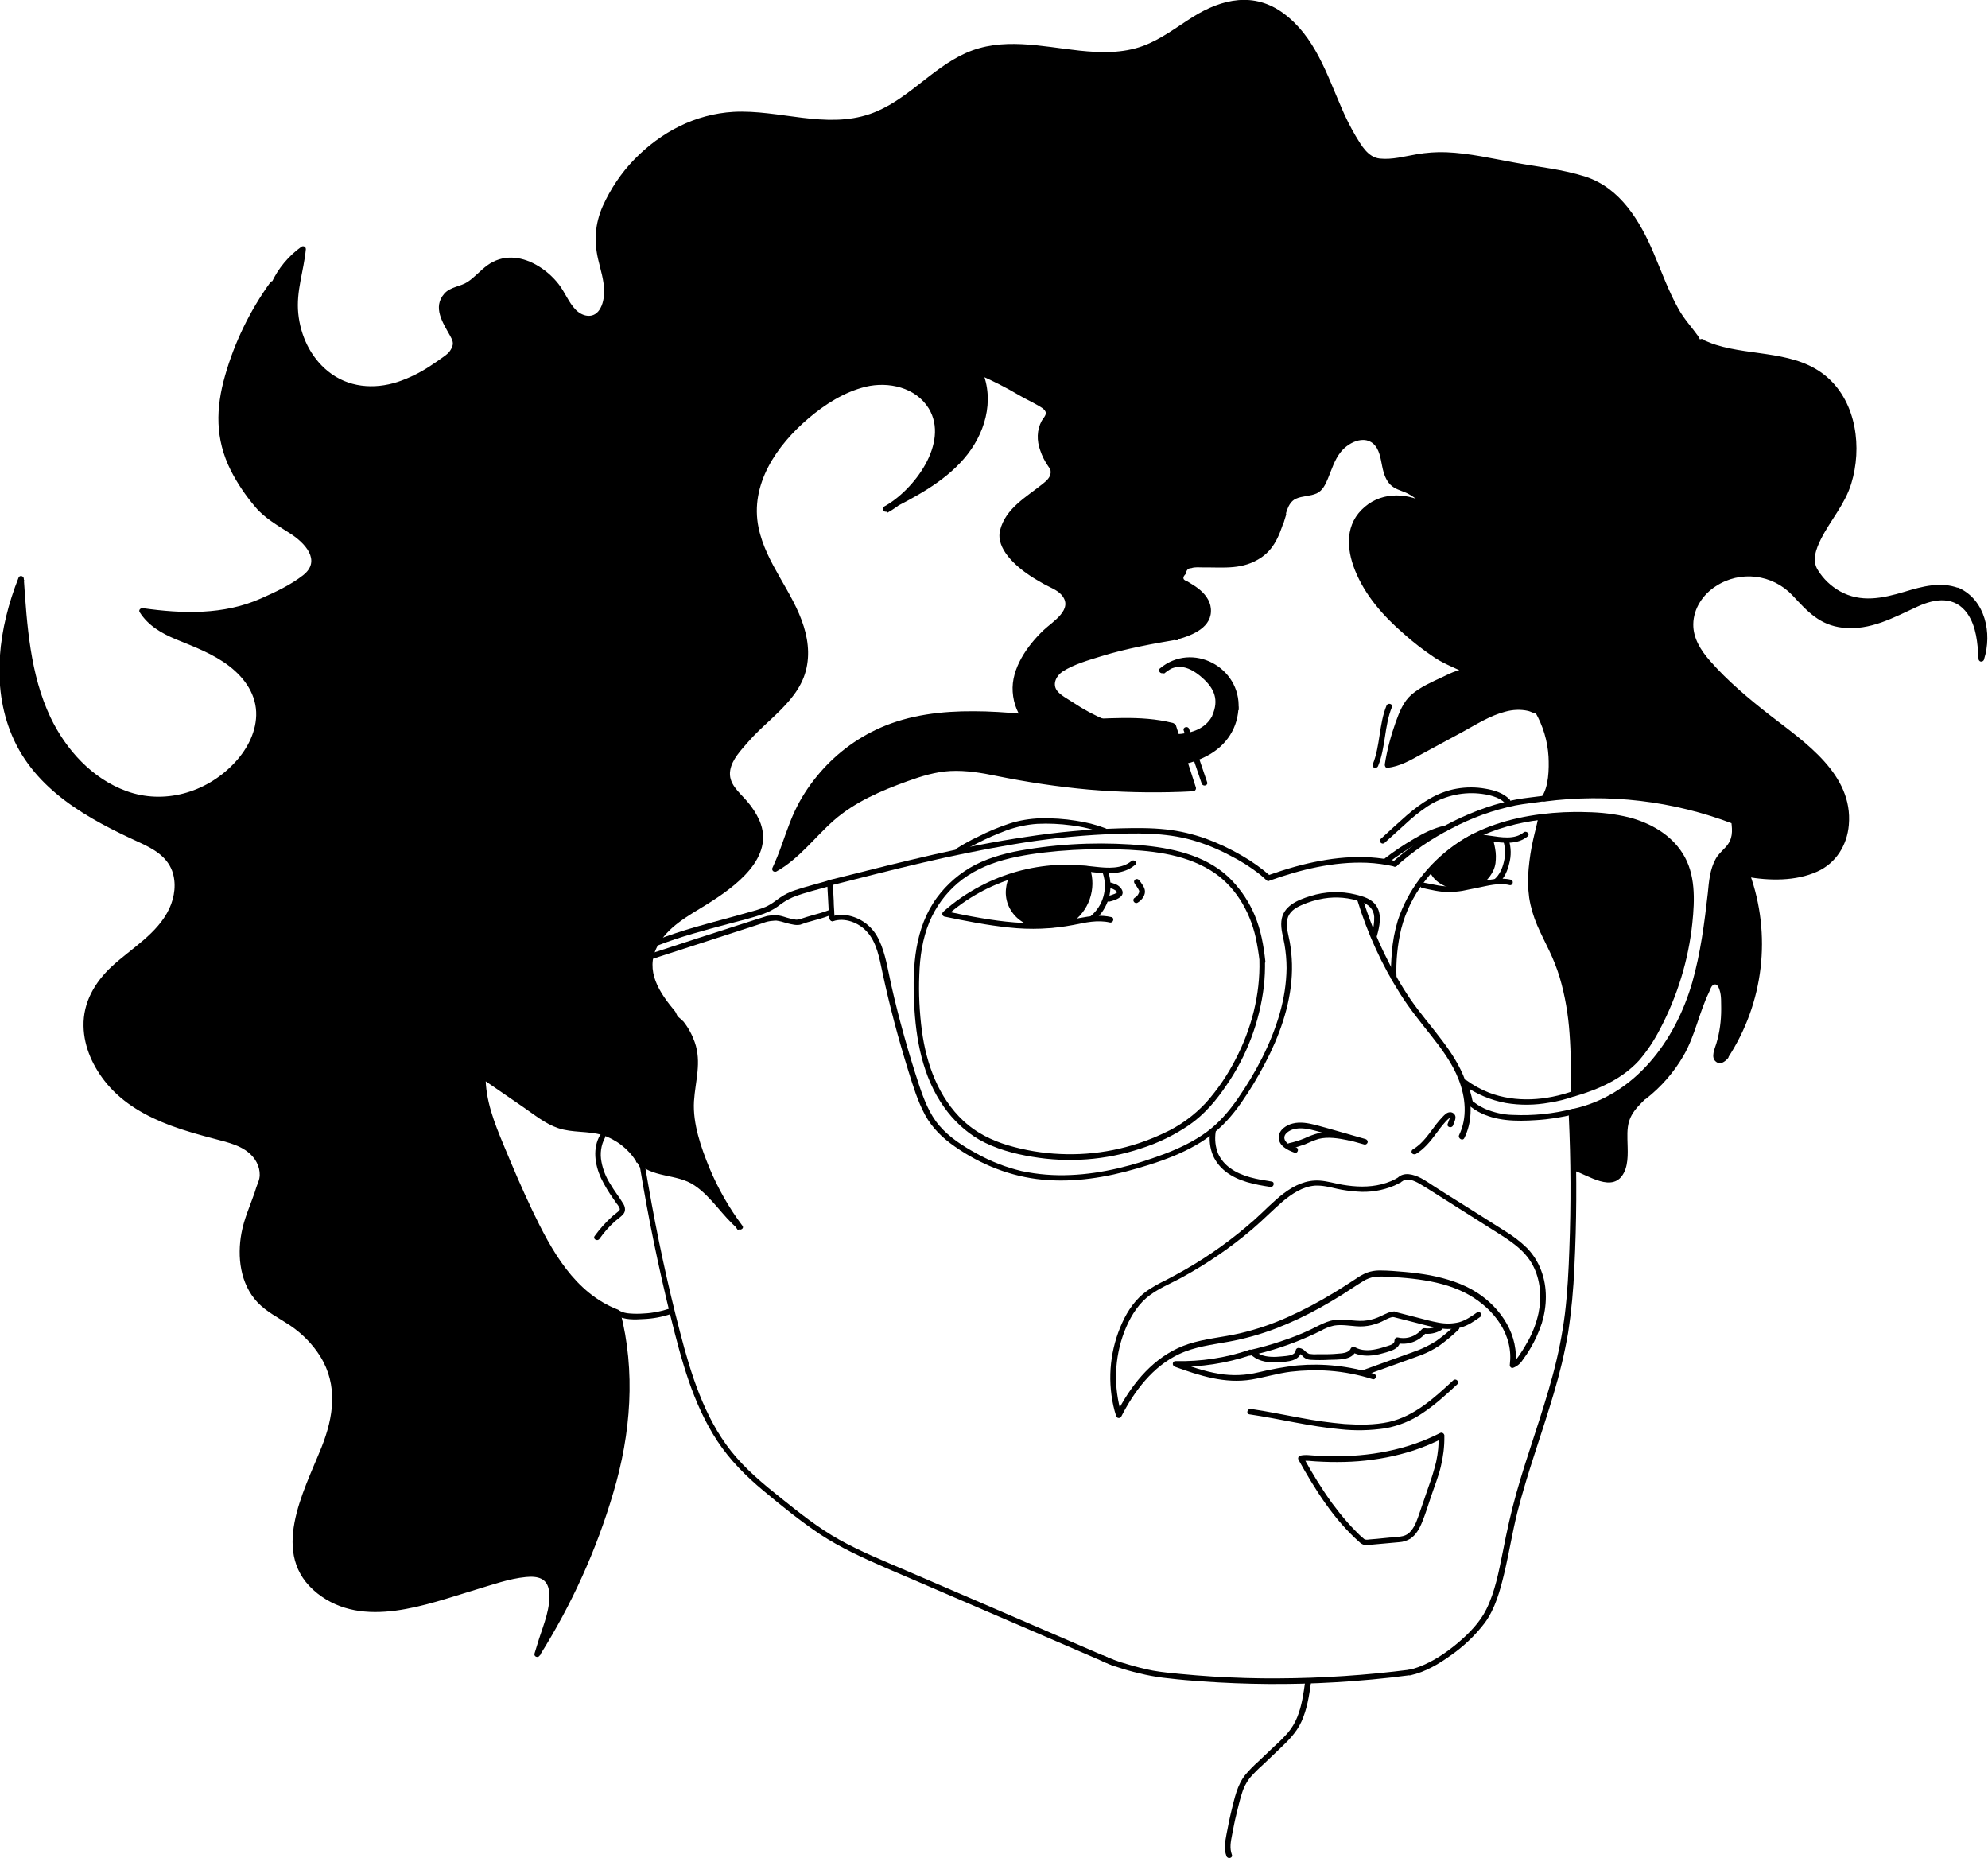 <?xml version="1.0" encoding="utf-8"?>
<!-- Generator: Adobe Illustrator 25.2.1, SVG Export Plug-In . SVG Version: 6.00 Build 0)  -->
<svg version="1.1" id="Layer_1" xmlns="http://www.w3.org/2000/svg" xmlns:xlink="http://www.w3.org/1999/xlink" x="0px" y="0px"
	 viewBox="0 0 1068.5 998.5" style="enable-background:new 0 0 1068.5 998.5;" xml:space="preserve">
<style type="text/css">
	.st0{fill:none;stroke:#000000;stroke-miterlimit:10;}
</style>
<path d="M781.1,741.7c-10,9.3-20.8,19.3-34.6,22.4c-7.8,1.7-16,1.6-23.8,1.1c-8-0.7-15.9-1.8-23.7-3.3c-8.9-1.6-17.7-3.5-26.7-4.8
	c-1.9-0.3-2.7,2.6-0.8,2.9c16.3,2.4,32.4,6.5,48.8,8c8.1,0.9,16.2,0.7,24.3-0.5c7.1-1.3,13.9-4,19.9-8.1c6.8-4.5,12.8-10,18.8-15.6
	C784.6,742.5,782.5,740.4,781.1,741.7L781.1,741.7z"/>
<path d="M793.9,705.2c-3,2.1-6.1,4.3-9.7,5.3c-3.7,0.9-7.4,0.9-11.1,0.2c-3.8-0.7-7.6-1.7-11.3-2.7l-12.1-3.1
	c-0.8-0.2-1.6,0.3-1.8,1.1c-0.2,0.8,0.3,1.5,1,1.7l12.6,3.2c4,1.1,8.1,2.1,12.2,2.8c3.8,0.7,7.8,0.5,11.6-0.4
	c3.8-1.1,7-3.3,10.2-5.6C797,706.7,795.5,704.1,793.9,705.2L793.9,705.2z"/>
<path d="M749.2,704.7c-2.6,0.2-4.7,1.4-7,2.5c-2.3,1.1-4.7,1.9-7.3,2.3c-5.4,0.9-10.6-0.7-16-0.4s-9.9,3.2-14.6,5.4
	c-4.9,2.3-9.9,4.3-15.1,6c-5.8,2-11.8,3.7-17.8,5c-1.9,0.4-1.1,3.3,0.8,2.9c10.4-2.3,20.6-5.6,30.4-9.9c2.5-1.1,4.9-2.2,7.3-3.4
	c2.2-1.3,4.6-2.2,7.1-2.8c5.3-0.9,10.7,0.8,16,0.4c2.8-0.2,5.6-0.9,8.2-1.9c2.6-1,5.1-2.9,7.9-3.2
	C751.2,707.6,751.2,704.6,749.2,704.7L749.2,704.7z"/>
<path d="M671.6,725.3c-12.8,4.4-26.3,6.4-39.8,6.1c-1.8,0-1.9,2.4-0.4,3c13.3,4.8,27,9.3,41.3,6.9c7.1-1.2,13.9-3.3,21-4.2
	c6.9-0.8,13.9-1,20.8-0.5c7.9,0.6,15.7,2.1,23.2,4.5c1.8,0.6,2.6-2.3,0.8-2.9c-13.3-4.2-27.3-5.7-41.2-4.5c-7,0.8-13.9,2-20.8,3.7
	c-7,1.7-14.2,2-21.3,0.8c-8-1.3-15.6-4-23.2-6.8l-0.4,3c13.8,0.3,27.5-1.8,40.6-6.2c1.8-0.6,1-3.5-0.8-2.9L671.6,725.3z"/>
<path d="M781.8,712.4c-3.1,3-6.4,5.7-9.9,8.2c-3.8,2.4-7.9,4.4-12.1,5.8l-27.4,9.9c-1.8,0.7-1,3.5,0.8,2.9l28.3-10.2
	c4.3-1.4,8.3-3.4,12.1-5.9c3.6-2.6,7.1-5.5,10.3-8.6C785.3,713.2,783.2,711.1,781.8,712.4L781.8,712.4z"/>
<path d="M773.1,712.3c-2,1.1-4.2,1.7-6.5,1.5c-1.1-0.1-1.7-0.3-2.5,0.6c-0.6,0.7-1.3,1.4-2.1,2c-3,2.3-6.9,3.2-10.6,2.3
	c-0.8-0.2-1.6,0.3-1.8,1.1c0,0.1,0,0.2-0.1,0.4c0.2,2-2.3,2.6-3.8,3.1c-2,0.6-4,1.3-6.1,1.7c-3.8,0.8-7.9,0.9-11.4-1.1
	c-0.7-0.4-1.6-0.2-2.1,0.5c-0.8,2-2.9,2.5-4.8,2.8c-2.9,0.3-5.8,0.5-8.8,0.5c-1.6,0-3.1,0-4.7,0c-1.4,0.1-2.8,0-4.2-0.2
	c-1-0.5-1.9-1.1-2.6-1.9c-0.8-0.8-1.9-1.2-3.1-1.3c-0.8,0-1.5,0.7-1.5,1.5c-0.3,2.1-3.2,2.6-4.8,2.8c-1.9,0.2-3.8,0.4-5.7,0.5
	c-3.7,0.1-7.7-0.2-10.7-2.6c-1.5-1.2-3.6,0.9-2.1,2.1c4,3.2,9,3.7,14,3.4c4.6-0.3,11.6-0.4,12.4-6.2l-1.5,1.5c1.1,0,2,1.3,2.7,2
	c1,0.8,2.2,1.3,3.5,1.4c3.4,0.2,6.9,0.2,10.3,0c4.5-0.2,12.1,0.4,14.2-4.7l-2.1,0.5c4.5,2.5,9.8,2.3,14.7,1.2c2.5-0.6,5-1.3,7.4-2.3
	c2.1-0.9,4-2.7,3.8-5.2l-1.9,1.5c5.9,1.3,12-0.8,15.8-5.5l-1.5,0.4c3.3,0.5,6.7-0.1,9.6-1.8c0.7-0.4,1-1.3,0.5-2.1
	C774.7,712.1,773.8,711.8,773.1,712.3L773.1,712.3z"/>
<path d="M734,612.1c-9-2.5-17.9-5.2-26.9-7.6c-4-1-8.2-1.8-12.2-0.8c-3.4,0.8-7.4,3.3-7.6,7.2c-0.2,4.8,4.7,7.1,8.5,8.5
	c1.8,0.6,2.6-2.3,0.8-2.9c-2-0.7-4.3-1.4-5.6-3.2s-0.7-3.6,1-4.9c3.5-2.7,8.4-2.3,12.5-1.4c4.7,1.1,9.4,2.6,14.1,3.9l14.7,4.1
	c0.8,0.2,1.6-0.4,1.8-1.2C735.2,613.1,734.8,612.4,734,612.1L734,612.1z"/>
<path d="M693.7,617.2c2.6-0.6,5.2-1.4,7.7-2.3c2.4-1.1,4.8-2.1,7.3-2.9c5.2-1.3,10.7-0.3,15.8,0.7c1.9,0.4,2.7-2.5,0.8-2.9
	c-5.4-1-11-2.1-16.6-0.9c-2.6,0.7-5.1,1.6-7.6,2.8c-2.7,1.1-5.5,2-8.4,2.6c-0.8,0.3-1.2,1.1-1,1.9C692.2,617,693,617.4,693.7,617.2
	L693.7,617.2z"/>
<path d="M761,620.1c4.5-2.7,7.8-6.8,10.9-11c1.6-2.2,3.2-4.3,5-6.3c0.5-0.5,0.9-1,1.4-1.4c0.2-0.2,0.5-0.4,0.7-0.6
	c0.1-0.1,0.4-0.2,0.5-0.2s0.1-0.1-0.1-0.2l-0.1,0.3c-0.1,0.3-0.3,0.7-0.4,1l-0.8,2.2c-0.7,1.8,2.2,2.6,2.9,0.8
	c0.5-1.5,1.6-3.4,1.2-5c-0.4-1.4-1.9-2.3-3.3-2c-1.5,0.2-2.6,1.5-3.6,2.5c-1.1,1.2-2.2,2.4-3.2,3.7c-3.8,4.9-7.2,10.5-12.7,13.7
	c-0.7,0.4-1,1.3-0.5,2.1C759.3,620.2,760.2,620.5,761,620.1L761,620.1z"/>
<path d="M787,611.6c4.2-8.4,4.2-18,1.8-27c-2.5-9.3-7.7-17.5-13.4-25.1s-11.9-14.7-17.3-22.5c-5.3-7.8-9.9-16-14-24.5
	c-4.6-9.5-8.5-19.3-11.6-29.4c-0.6-1.8-3.4-1.1-2.9,0.8c5.4,17.7,13.1,34.6,23,50.2c4.9,7.8,10.7,14.9,16.4,22.1s11.6,15.1,15,23.9
	c3.7,9.5,4.8,20.5,0.2,29.9C783.5,611.7,786.1,613.3,787,611.6L787,611.6z"/>
<path d="M683.5,634.9c-7.7-1.2-15.8-2.5-22.3-7.2c-2.8-2-5.1-4.7-6.5-7.8c-1.5-3.7-1.9-7.8-1.3-11.7c0.2-1.9-2.8-1.9-3,0
	c-0.6,4.3-0.1,8.8,1.6,12.8c1.5,3.4,3.9,6.3,6.8,8.6c6.9,5.3,15.6,6.9,24,8.2C684.6,638.1,685.4,635.2,683.5,634.9L683.5,634.9z"/>
<path d="M608.1,462.7c-5.2,4.3-12.7,3.8-19,3.1c-7-0.9-14.1-1.2-21.2-1c-14.4,0.8-28.4,4.7-41.1,11.4c-7.2,3.8-13.9,8.4-19.9,13.8
	c-0.6,0.6-0.6,1.6,0,2.1c0.2,0.2,0.4,0.3,0.6,0.4c11.5,2.4,23.1,4.7,34.8,5.9c11.6,1.3,23.4,0.8,34.8-1.4c6.3-1.3,12.9-2.8,19.4-1.3
	c1.9,0.4,2.7-2.5,0.8-2.9c-5.6-1.3-11.3-0.6-17,0.5c-5.7,1.2-11.5,2.1-17.4,2.6c-11.8,0.7-23.6-0.5-35.2-2.5
	c-6.6-1.1-13.1-2.4-19.6-3.8l0.7,2.5c10.8-9.6,23.5-16.6,37.4-20.6c6.9-2,14-3.3,21.1-3.7c7.1-0.3,14.2,0.1,21.2,1
	c7.4,0.8,15.5,1.1,21.5-4C611.7,463.6,609.6,461.5,608.1,462.7L608.1,462.7z"/>
<path d="M588.4,494.4c7.4-6.4,10.3-16.5,7.3-25.8c-0.6-1.8-3.5-1-2.9,0.8c2.7,8.3,0.1,17.3-6.6,22.9
	C584.8,493.5,586.9,495.6,588.4,494.4L588.4,494.4z"/>
<path d="M576.4,493.8c-5.9,3-12.6,4-19.1,2.9c-1.7-0.3-3.4-0.8-5.1-1.4c-8.7-3.8-12.8-13.9-9-22.6c0.2-0.5,0.5-1.1,0.8-1.6
	c13-4.1,26.6-5.5,40.2-4.1c3.7,10.5-0.3,22.2-9.8,28.1"/>
<path d="M575.7,492.5c-4,2-8.3,3-12.7,3.1c-4.2,0.1-8.7-0.6-12.3-2.9c-6.9-4.5-9.3-13.6-5.3-20.9l-0.9,0.7
	c12.8-4.1,26.4-5.5,39.8-4.1l-1.4-1.1c3.4,9.9-0.3,20.8-9.1,26.4c-1.6,1-0.1,3.6,1.5,2.6c9.9-6.3,14.3-18.7,10.5-29.8
	c-0.2-0.6-0.8-1.1-1.4-1.1c-13.2-1.4-26.5-0.1-39.2,3.8c-0.7,0.1-1.4,0.4-2,0.8c-0.4,0.5-0.8,1.1-1,1.8c-0.7,1.6-1.2,3.3-1.4,5.1
	c-0.5,3.1-0.1,6.3,1,9.2c2.3,5.8,7.2,10.1,13.2,11.6c7.5,1.8,15.5,0.9,22.4-2.6C578.9,494.3,577.3,491.7,575.7,492.5L575.7,492.5z"
	/>
<path d="M595.8,484.6c1.2-0.3,2.5-0.6,3.6-1.1c1.2-0.4,2.4-1.1,3.3-2c2-2.5-0.7-5.3-2.9-6.3c-1.2-0.5-2.4-0.9-3.6-1.1
	c-0.8-0.2-1.6,0.2-1.8,1c-0.2,0.8,0.2,1.6,1,1.9c0.6,0.1,1.1,0.2,1.7,0.4l0.8,0.2c0.2,0.1,0.3,0.1,0.4,0.2l0.2,0.1
	c0.2,0.1,0.5,0.2,0.7,0.4l0.4,0.2c0.3,0.2-0.2-0.2,0,0c0.2,0.2,0.4,0.4,0.6,0.6c0.2,0.3-0.2-0.2,0,0.1c0.1,0.1,0.2,0.3,0.3,0.5
	c-0.1-0.2-0.1-0.2,0,0c0-0.2,0-0.2,0,0v-0.2c0,0.2,0,0.1,0-0.1c0,0.1-0.1,0.1-0.1,0.2c0.1-0.2,0.2-0.2,0-0.1l-0.2,0.2l0,0
	c-0.2,0.2-0.4,0.3-0.7,0.4c-0.3,0.2-0.6,0.3-0.9,0.4l-0.3,0.1l-0.5,0.2l-0.9,0.3c-0.7,0.2-1.3,0.4-2,0.5c-0.8,0.2-1.2,1.1-1,1.8
	c0.3,0.8,1.1,1.2,1.8,1L595.8,484.6z"/>
<path d="M609.8,474.9c0.6,0.6,1.1,1.3,1.5,2c0.2,0.4,0.5,0.8,0.7,1.2c0.1,0.1,0.1,0.3,0.2,0.4c0,0.1,0.1,0.2,0.1,0.3v0.2
	c0-0.1,0-0.1,0,0c0,0.3-0.1,0.6-0.2,0.9c-0.2,0.4-0.4,0.7-0.6,1.1c-0.2,0.2,0.1-0.1-0.1,0.1l-0.2,0.2l-0.4,0.5l-0.2,0.2
	c0,0-0.2,0.2-0.2,0.1s-0.1,0.1-0.2,0.1l-0.3,0.2c-0.7,0.4-1,1.3-0.5,2.1c0.4,0.7,1.3,1,2.1,0.5c2-1.2,3.8-3.4,3.9-5.8
	c0-1.3-0.5-2.5-1.2-3.5c-0.6-1-1.3-2-2.1-2.9c-0.6-0.6-1.5-0.6-2.1-0.1c-0.6,0.6-0.6,1.5-0.1,2.1
	C609.8,474.8,609.8,474.8,609.8,474.9L609.8,474.9z"/>
<path d="M776.3,443.7c-5.9,1.3-11.4,4.1-16.6,7.2c-5.3,3.1-10.4,6.5-15.2,10.2c-1.5,1.1,0,3.7,1.5,2.6c4.8-3.6,9.7-6.9,14.9-10
	c5.1-3,10.5-5.7,16.3-7.1C779,446.2,778.2,443.3,776.3,443.7L776.3,443.7z"/>
<path d="M750.2,462.7c-17.9-4.2-36.6-1.8-54.1,3c-5,1.4-9.9,3-14.8,4.7c-1.8,0.6-1,3.5,0.8,2.9c16.8-6,34.6-10.4,52.5-9.7
	c5,0.2,9.9,0.9,14.8,2C751.3,466.1,752.1,463.2,750.2,462.7L750.2,462.7z"/>
<path d="M682.8,470.7c-4.7-4.1-9.7-7.7-15.1-10.8c-6.3-3.7-12.9-6.8-19.7-9.3c-6.8-2.4-13.9-4.1-21.2-4.9
	c-8.2-0.9-16.5-0.8-24.7-0.6c-16.9,0.5-33.8,2-50.5,4.6c-16.9,2.5-33.6,5.8-50.2,9.6c-16.6,3.8-33.1,7.9-49.6,12.1l-6.1,1.5
	c-1.9,0.5-1.1,3.4,0.8,2.9c16.2-4.1,32.5-8.3,48.8-12.1s32.8-7.2,49.4-10c16.5-2.8,33.2-4.6,49.9-5.4c15.5-0.7,31.4-1.1,46.4,3.2
	c6.9,2,13.5,4.7,19.9,8.1c5.8,2.9,11.2,6.3,16.3,10.3c1.2,1,2.3,2,3.4,3C682.1,474.2,684.2,472.1,682.8,470.7L682.8,470.7z"/>
<path d="M447.8,495c6.3-2.1,13.7,0.8,18,5.5c5.5,5.8,6.9,14.7,8.5,22.1c3.8,17.8,8.5,35.4,13.9,52.8c2.5,8,5,16.3,9,23.7
	c3.8,7,9.5,12.5,16,17c14,9.8,30.2,16.2,47.2,17.8c17.1,1.6,34.2-1.2,50.6-6c15.6-4.5,32-10.4,44.2-21.5c6.1-5.5,11-12.2,15.4-19
	c4.5-6.9,8.5-14.1,12.1-21.5c7.1-14.9,12.1-31.2,11.7-47.9c-0.1-4-0.5-8-1.2-11.9c-0.7-3.9-2.2-8.1-1.3-12.1s4.2-6.1,7.6-7.6
	c3.8-1.7,7.8-2.9,12-3.6c6.8-1.1,13.8-0.5,20.3,1.9c3.8,1.3,6.5,3.7,6.8,7.9c0.1,3.3-0.4,6.6-1.5,9.7c-0.6,1.8,2.3,2.7,2.9,0.8
	c1.5-5.2,3-11.9-0.5-16.7c-2.5-3.5-6.8-4.7-10.8-5.7c-8-2-16.5-1.7-24.4,0.8c-6.9,2.1-14.9,5.4-15.6,13.6c-0.4,4.2,1,8.3,1.7,12.4
	c0.7,4.2,1.1,8.4,1.1,12.7c-0.1,8.3-1.4,16.5-3.7,24.5c-4.7,16.3-12.9,31.7-22.5,45.6c-4.7,6.8-10.2,13.2-16.9,18.1
	c-6.9,5-14.7,8.7-22.6,11.7c-16.2,6.1-33.2,10.6-50.5,11.3c-8.8,0.4-17.5-0.3-26.1-2.1c-8.5-2-16.7-5.2-24.4-9.5
	c-7.3-4-14.5-8.6-19.9-14.9s-8.4-14.3-11-22.1c-5.8-17.6-10.8-35.5-14.9-53.6c-1.8-8.1-3-16.7-6.6-24.2c-3-6.5-8.8-11.3-15.8-12.9
	c-3.1-0.8-6.3-0.7-9.3,0.3C445.3,492.7,446.1,495.6,447.8,495L447.8,495z"/>
<path d="M594.2,445.1c-5.2-2-10.5-3.3-16-4.1c-6.2-1-12.5-1.4-18.8-1.3c-5.8,0.2-11.5,1.1-17,2.9c-5.7,1.9-11.3,4.2-16.7,7
	c-4,1.8-7.8,4-11.5,6.3c-1.6,1.1-0.1,3.7,1.5,2.6c3-1.9,6.1-3.7,9.4-5.3c5.2-2.7,10.5-5,15.9-7c5.3-1.9,10.8-3.1,16.5-3.5
	c6.1-0.3,12.2,0,18.2,0.8c6,0.7,12,2.2,17.7,4.3C595.2,448.7,596,445.8,594.2,445.1L594.2,445.1z"/>
<path d="M680.1,516.6c-0.9-8.4-2.4-16.9-5.7-24.7c-2.9-7-7.1-13.3-12.3-18.8c-12-12.6-29.8-17-46.5-18.7c-21.1-2-42.4-1.4-63.4,2
	c-9.7,1.5-19.4,3.9-28.2,8.4C516,469,509,475,503.6,482.3c-12,16.3-13.2,37.1-12.3,56.6s4.5,39.7,16.1,56c5,7.1,11.4,13.1,18.9,17.5
	c8.7,4.9,18.7,7.6,28.5,9.2c19.5,3.3,39.5,1.8,58.2-4.4c9.3-2.9,18.1-7.2,26.2-12.7c8.2-5.7,14.6-13.3,20.1-21.5
	c10.9-15.8,17.7-34,20-53c0.5-4.6,0.7-9.3,0.6-14c-0.1-1.9-3.1-1.9-3,0c0.5,18.5-4.3,36.9-12.8,53.2c-4.3,8.4-9.6,16.2-15.8,23.2
	c-6.5,7-14.3,12.7-23,16.6c-17.3,8.2-36.4,12-55.5,11.1c-9.5-0.4-19-2-28.1-4.7c-8.9-2.7-17-6.7-23.8-13
	c-13.5-12.6-20-30.6-22.4-48.5c-1.3-9.9-1.8-20-1.4-30c0.3-9.7,1.7-19.4,5.4-28.4c3.4-8.1,8.6-15.3,15.3-21
	c7.1-6,15.6-9.9,24.6-12.4c9.6-2.6,19.6-3.9,29.5-4.8c10.6-0.9,21.2-1.2,31.8-0.9c16.9,0.5,35,2.2,49.8,11.2
	c13,7.9,21.1,21.6,24.4,36.1c0.9,4.2,1.6,8.5,2.1,12.8C677.2,518.5,680.2,518.6,680.1,516.6L680.1,516.6z"/>
<path d="M444.6,474.4l0.6,11c0.1,1.8,0.2,3.5,0.2,5.3s-0.2,3.1,1.3,4.1c0.7,0.4,1.6,0.2,2-0.5c0.4-0.7,0.2-1.6-0.5-2.1
	c0.4,0.3,0.1,0.1,0.2-0.2c0.1-0.4,0.1-0.8,0-1.2c0-0.7,0-1.5-0.1-2.2c-0.1-1.6-0.2-3.2-0.2-4.7l-0.5-9.5
	C447.4,472.5,444.4,472.5,444.6,474.4L444.6,474.4z"/>
<path d="M445.7,473c-6,1.8-12.2,3.3-18.2,5.3c-2.9,0.9-5.7,2.3-8.2,4c-2.5,1.8-4.9,3.7-7.8,5c-2.9,1.2-6,2.1-9,2.9
	c-3.2,0.9-6.5,1.8-9.7,2.7c-6.3,1.7-12.6,3.4-18.9,5.2c-7.2,2.1-14.3,4.4-21.3,7.1c-1.8,0.7-1,3.6,0.8,2.9
	c12.3-4.8,25.2-8.2,37.9-11.6c6.3-1.7,12.8-3.2,18.9-5.4c2.8-1,5.4-2.3,7.8-4c2.5-2,5.2-3.7,8.2-5c6.5-2.6,13.5-4.1,20.3-6.1
	C448.3,475.3,447.5,472.4,445.7,473L445.7,473z"/>
<path d="M445.7,489c-3.2,1.3-6.6,2.1-10,3.1c-1.6,0.5-3.2,0.9-4.8,1.5c-0.9,0.4-2,0.6-3,0.6c-2.2-0.3-4.5-0.9-6.6-1.6
	c-0.9-0.3-1.9-0.5-2.9-0.7c-0.4-0.1-0.8-0.1-1.2-0.2c-0.1,0-0.2,0-0.3,0c-0.4,0-0.4,0.1-0.6,0.1c-1.3,0-2.7,0.2-4,0.4
	c-1.8,0.5-3.6,1.2-5.4,1.7l-10.9,3.5l-21.4,6.9l-24.2,7.9c-1.8,0.6-1,3.5,0.8,2.9l43.2-14l10.5-3.4l5.2-1.7c1.7-0.7,3.6-1.1,5.4-1.2
	c0.6-0.1,1.2-0.1,1.8-0.1c0.9,0.1,1.7,0.3,2.6,0.5c2.2,0.7,4.5,1.3,6.8,1.7c1.1,0.2,2.3,0.2,3.4,0c1.6-0.5,3.2-1.2,4.9-1.6
	c3.8-1.1,7.6-2,11.3-3.5C448.3,491.2,447.5,488.3,445.7,489L445.7,489z"/>
<path d="M2368.4,1180.2c3.8,0.3,7.5,1.1,11.1,2.3c1.9,0.7,3.5,1.4,5.6,1c2.1-0.4,4.1-1.1,6-2.1c1.8-0.8,0.2-3.4-1.5-2.6
	c-1.8,1-3.7,1.6-5.7,1.8c-0.9-0.1-1.8-0.3-2.6-0.7c-0.8-0.3-1.5-0.5-2.3-0.8c-3.4-1-7-1.7-10.6-2
	C2366.5,1177,2366.5,1180,2368.4,1180.2L2368.4,1180.2z"/>
<path d="M811.3,429.5c-3.4-3.5-8.3-4.9-13-5.7c-5.1-0.9-10.3-0.9-15.4,0c-10.4,1.8-19,7.6-26.9,14.4c-4.7,4.1-9.3,8.4-13.9,12.6
	c-1.4,1.3,0.7,3.4,2.1,2.1c3.9-3.5,7.7-7,11.6-10.5c3.5-3.3,7.3-6.3,11.3-9c8.2-5.4,18-7.9,27.7-7c4.9,0.5,10.7,1.6,14.3,5.3
	c0.6,0.6,1.6,0.5,2.1-0.1C811.9,430.9,811.9,430,811.3,429.5L811.3,429.5z"/>
<path d="M752.3,632.2c-6,3.9-13.1,5.4-20.2,5.4c-3.6,0-7.1-0.4-10.7-1c-4-0.7-7.9-1.9-12-2.2c-14.7-1-25.1,12.1-35,20.9
	c-11.6,10.3-24.2,19.4-37.7,27.1c-3.3,1.9-6.7,3.7-10.1,5.5c-3.6,1.7-7,3.6-10.2,5.8c-6,4.3-10.2,10.4-13.2,17
	c-6.4,14-8.1,29.6-4.8,44.7c0.4,1.8,0.9,3.7,1.5,5.5c0.2,0.8,1.1,1.3,1.9,1c0.3-0.1,0.6-0.3,0.8-0.6c7-13.7,16.9-27,31.2-33.7
	c8.3-3.9,17.5-5,26.4-6.6c8.8-1.6,17.4-4,25.7-7.2c8.3-3.2,16.3-7,24-11.3c3.9-2.2,7.7-4.4,11.5-6.8s7.4-4.9,11.2-7.2
	c2-1.3,4.2-2.1,6.5-2.4c2.3-0.2,4.6-0.2,6.8,0c4.4,0.2,8.8,0.5,13.2,1c8.7,1,17.4,2.7,25.4,6.2c13.8,6,26.4,18.6,27.2,34.4
	c0.1,1.9,0,3.7-0.2,5.5c-0.2,1,0.6,2.2,1.8,1.8c2.1-0.8,3.9-2.3,5.1-4.2c1.4-1.9,2.8-3.9,4-6c2.6-4.3,4.7-9,6.3-13.8
	c2.8-9.2,3.1-19.3-0.4-28.4c-1.7-4.5-4.3-8.6-7.6-12c-3.6-3.5-7.7-6.6-12-9.2c-9.7-6.2-19.5-12.3-29.2-18.4l-8.2-5.2
	c-2.5-1.6-4.9-3.3-7.5-4.7c-3.9-2-9.3-3.7-12.8,0c-1.3,1.4,0.8,3.5,2.1,2.1c2.6-2.8,7.2-0.7,9.9,0.9c4.5,2.6,8.9,5.6,13.3,8.3
	l27.2,17.2c7.8,4.9,15.8,9.8,20.3,18.2c4.2,7.9,4.9,17.3,3.1,25.9c-1.1,5-2.9,9.9-5.4,14.5c-1.3,2.3-2.6,4.6-4.1,6.8
	c-1.2,1.8-2.6,4.3-4.8,5l1.8,1.8c2.3-16-7.6-31-20.7-39.3c-7.5-4.8-16.3-7.5-25-9.2c-4.4-0.8-9-1.4-13.5-1.8s-9.2-0.8-13.8-0.8
	c-2.3,0-4.6,0.4-6.8,1.2c-2.1,0.9-4.1,2-5.9,3.3c-3.9,2.5-7.8,5.1-11.8,7.5c-7.9,4.8-16,9.1-24.4,12.9c-8.4,3.8-17.2,6.8-26.2,8.9
	c-9.1,2.1-18.6,2.8-27.5,5.7c-16,5.2-27.6,17.8-35.8,32c-1,1.8-2,3.5-2.9,5.3l2.7,0.3c-4.4-14.5-3.9-30,1.5-44.2
	c2.6-6.7,6.3-13.3,11.8-18.1c5.7-4.9,13.1-7.7,19.6-11.3c13.3-7.3,25.9-15.9,37.5-25.8c5.5-4.7,10.6-9.9,16-14.6
	c5-4.2,10.9-8.2,17.6-8.7c4-0.2,7.9,0.8,11.8,1.7c3.5,0.8,7,1.2,10.6,1.5c6.9,0.6,13.8-0.5,20.2-3.2c1.6-0.7,3.1-1.5,4.6-2.5
	C755.4,633.8,753.9,631.2,752.3,632.2L752.3,632.2z"/>
<path d="M774.1,770c-17.9,9.2-38.3,12.8-58.3,12.5c-2.8,0-5.6-0.2-8.4-0.3s-5.7-0.7-8.6,0c-0.8,0.2-1.3,1.1-1,1.9
	c0,0.1,0.1,0.2,0.1,0.3c8.9,16,18.9,32,32.7,44.2c0.7,0.7,1.5,1.2,2.4,1.5c1.1,0.2,2.3,0.2,3.5,0l7.8-0.7c2.6-0.2,5.1-0.5,7.7-0.7
	c2.1-0.1,4.1-0.8,5.9-1.8c3.2-2.1,5.1-5.6,6.5-9.1c1.8-4.4,3.2-9,4.7-13.5c1.8-5.4,4-10.7,5.3-16.2c1.3-5.4,2-10.9,1.9-16.4
	c0-0.8-0.7-1.5-1.5-1.5s-1.5,0.7-1.5,1.5c0,4.6-0.4,9.2-1.4,13.8c-1.1,4.5-2.5,9-4.1,13.4l-4.7,13.7c-1.2,3.4-2.3,7.2-4.7,10
	c-1.1,1.4-2.6,2.4-4.3,2.8c-2.3,0.5-4.7,0.8-7.1,0.8l-7,0.7l-3.7,0.3c-1,0.1-2.2,0.4-3.1-0.2c-1.7-1.4-3.2-2.8-4.7-4.4
	c-1.5-1.5-2.9-3-4.3-4.6c-2.9-3.3-5.6-6.7-8.2-10.2c-5.7-7.9-10.8-16.2-15.5-24.8l-0.9,2.2c2.5-0.6,5.2,0,7.8,0.1s5,0.3,7.5,0.3
	c5.1,0.1,10.2,0,15.2-0.4c10.1-0.8,20.1-2.7,29.7-5.8c5.4-1.8,10.7-4,15.8-6.6C777.3,771.8,775.8,769.2,774.1,770L774.1,770z"/>
<path d="M630.4,390.2l10.8,33.7c-33,1.8-66.2-0.5-98.6-6.9c-11.3-2.2-22.7-4.9-34.2-3.8c-7.9,0.8-15.5,3.3-23,6.1
	c-13,4.8-25.8,10.4-36.5,19.1c-11.2,9.2-19.8,21.8-32.5,28.8c4.6-9.7,7.2-20.1,11.7-29.8c10-21.6,28-38.4,50.2-46.8
	c22.5-8.4,47.2-7.4,71.1-5.3c7.8,0.7,15.2,2.7,23,2.9c19.3,0.4,38.9-2.9,57.6,1.9"/>
<path d="M629,390.6l10.8,33.7l1.4-1.9c-33.6,1.9-67.3-0.6-100.3-7.2c-8.2-1.6-16.4-3.4-24.7-3.7c-8.1-0.2-16.2,1.1-23.8,3.8
	c-7.4,2.4-14.7,5.2-21.8,8.4c-7,3-13.6,6.8-19.7,11.2c-11.2,8.4-19.4,20.2-30.9,28.2c-1.4,1-2.9,1.9-4.4,2.8l2,2.1
	c3.7-7.9,6.2-16.3,9.4-24.4c2.7-7,6.2-13.6,10.5-19.8c8.3-11.7,19.3-21.2,32.1-27.8c14.8-7.6,31.5-10.3,48-10.7
	c8.6-0.2,17.2,0.2,25.8,0.9c4.4,0.3,8.7,0.7,13.1,1.4c4.3,0.7,8.8,1.5,13.2,1.8c8.8,0.6,17.8-0.1,26.7-0.4c8.8-0.3,17.9-0.4,26.7,1
	c2.2,0.4,4.3,0.8,6.5,1.4c1.9,0.5,2.7-2.4,0.8-2.9c-17.7-4.5-36-2-54-1.9c-4.5,0-9-0.3-13.4-1c-4.5-0.7-9-1.5-13.5-2
	c-8.7-0.8-17.5-1.4-26.2-1.4c-17-0.1-34.3,1.9-50,8.8c-13.4,5.9-25.1,14.9-34.3,26.2c-4.6,5.6-8.6,11.8-11.7,18.4
	c-3.8,8-6.2,16.5-9.5,24.7c-0.8,2-1.7,4-2.6,6c-0.4,0.7-0.1,1.7,0.7,2c0.4,0.2,0.9,0.2,1.4,0c12.2-6.8,20.5-18.3,30.8-27.4
	c11.4-10,25.5-16,39.6-21.1c7.5-2.7,15.2-5.1,23.2-5.5c8.4-0.4,16.7,1,24.9,2.7c16.3,3.3,32.8,5.8,49.4,7.3
	c16.5,1.4,33.2,1.8,49.8,1.2c2.1-0.1,4.2-0.2,6.3-0.3c0.8,0,1.5-0.7,1.5-1.6c0-0.1,0-0.2,0-0.3l-10.8-33.6
	C631.3,388,628.4,388.8,629,390.6L629,390.6z"/>
<path d="M740.7,411.6c4.1-10.1,3.3-21.5,7.4-31.6c0.7-1.8-2.2-2.6-2.9-0.8c-4.1,10.1-3.3,21.5-7.4,31.6
	C737.1,412.6,740,413.4,740.7,411.6z"/>
<path d="M648.8,420.3l-9.7-28.6c-0.6-1.8-3.5-1-2.9,0.8l9.7,28.6C646.6,422.9,649.5,422.1,648.8,420.3z"/>
<path d="M826.4,382.4c0.8,0,1.5-0.7,1.5-1.5s-0.7-1.5-1.5-1.5s-1.5,0.7-1.5,1.5S825.6,382.4,826.4,382.4z"/>
<path d="M843.2,599.9c1.1,23.7,1.2,47.4,0.3,71.1c-0.4,11.7-1,23.4-2.4,35c-1.4,11.1-3.6,22-6.5,32.8c-5.7,21.3-13.5,42-19.5,63.2
	c-3,10.6-5.3,21.2-7.4,32c-2.1,10.3-4.1,21.2-8.8,30.7c-3.5,7.1-9.3,13-15.3,18.1c-6.3,5.3-13.4,10.1-21.2,13
	c-1.6,0.6-3.3,1.1-5,1.5c-1.9,0.4-1.1,3.3,0.8,2.9c7.7-1.7,14.9-5.9,21.3-10.5c7.1-4.9,13.3-10.8,18.5-17.6
	c5.7-7.8,8.3-17.5,10.5-26.7c2.6-10.8,4.3-21.8,7-32.6c5.5-21.7,13.3-42.6,19.6-64c3.2-10.7,5.8-21.5,7.7-32.5
	c1.8-11.7,2.9-23.5,3.4-35.4c1.2-24,1.3-48,0.5-72c-0.1-3-0.2-6-0.4-8.9C846.1,597.9,843.1,597.9,843.2,599.9L843.2,599.9z"/>
<path d="M757.8,897.2c-23.5,3-47.2,4.6-70.8,4.7c-11.7,0.1-23.5-0.3-35.2-1c-5.8-0.4-11.6-0.8-17.5-1.4c-4.9-0.5-9.8-0.9-14.7-1.8
	c-4.7-0.9-9.3-2.1-13.9-3.5c-4.3-1.2-8.5-2.7-12.6-4.6c-1.7-0.8-3.3,1.8-1.5,2.6c7.5,3.6,15.8,5.9,23.9,7.7c4.2,0.9,8.5,1.6,12.8,2
	c5.9,0.7,11.8,1.2,17.7,1.6c23.8,1.7,47.6,1.9,71.4,0.5c13.5-0.8,26.9-2,40.3-3.8C759.7,900,759.7,897,757.8,897.2L757.8,897.2z"/>
<path d="M344.1,627.9c4.4,26.8,9.9,53.4,16.4,79.8c5.7,23,11.9,46.7,25.1,66.7c6.8,10.3,15.4,18.9,24.8,26.7
	c9.7,8.1,19.7,16.2,30.3,23.3c10.9,7.2,22.8,12.6,34.7,17.8l37.9,16.3l76.1,32.8l9.3,4c1.8,0.8,3.3-1.8,1.5-2.6l-75.6-32.6
	l-38.1-16.4c-11.9-5.1-24-10-35.3-16.3s-21.3-14.3-31.3-22.3c-9.7-7.7-19.3-15.7-27-25.4c-14.5-18.4-21.6-41.5-27.4-63.9
	c-6.8-26-12.4-52.3-17-78.8c-0.6-3.3-1.1-6.5-1.7-9.8C346.7,625.2,343.8,626,344.1,627.9L344.1,627.9z"/>
<path d="M701.5,903.6c-0.9,6.5-1.8,13.1-4.3,19.2c-1.2,3-2.9,5.8-5,8.3c-2.3,2.6-4.7,5-7.3,7.3l-8.2,7.8c-2.6,2.3-5,4.7-7.2,7.3
	c-4.6,5.6-6,13-7.7,19.8c-1,4.1-1.8,8.3-2.6,12.4c-0.7,3.9-1.5,7.8,0,11.7c0.7,1.8,3.6,1,2.9-0.8c-1.3-3.5-0.6-7,0.1-10.6
	s1.4-7.4,2.3-11s1.7-7.2,2.8-10.7c0.9-3.3,2.4-6.3,4.5-9c2.2-2.5,4.6-4.9,7.1-7.1l8.2-7.8c4.8-4.6,9.6-9.1,12.4-15.3
	c3-6.6,4.1-13.7,5.1-20.8c0.2-0.8-0.2-1.6-1-1.8C702.6,902.4,701.8,902.8,701.5,903.6L701.5,903.6z"/>
<path d="M322.6,609.8c-4.2,7.2-2.9,15.9,0.4,23.2c1.9,3.9,4.1,7.6,6.6,11.1l1.8,2.6c0.7,0.8,1.3,1.7,1.7,2.8
	c0.2,0.9-0.7,1.4-1.3,1.9c-0.9,0.7-1.8,1.5-2.7,2.2c-3.5,3.2-6.7,6.7-9.5,10.6c-1.1,1.6,1.5,3.1,2.6,1.5c2.4-3.4,5.2-6.6,8.3-9.4
	c1.5-1.3,3.4-2.5,4.6-4s1-3.6,0-5.3c-2.2-3.7-4.9-7-7.1-10.8c-2.3-3.6-3.9-7.6-4.7-11.8c-0.9-4.4-0.3-9.1,1.9-13.1
	c0.4-0.7,0.1-1.6-0.6-2C323.9,608.9,323,609.2,322.6,609.8L322.6,609.8z"/>
<path d="M632.2,344c0.8,0,1.5-0.7,1.5-1.5s-0.7-1.5-1.5-1.5s-1.5,0.7-1.5,1.5S631.3,344,632.2,344z"/>
<path d="M632.2,344c0.8,0,1.5-0.7,1.5-1.5s-0.7-1.5-1.5-1.5s-1.5,0.7-1.5,1.5S631.3,344,632.2,344z"/>
<path d="M137.8,645.6c0.8,0,1.5-0.7,1.5-1.5s-0.7-1.5-1.5-1.5s-1.5,0.7-1.5,1.5S137,645.6,137.8,645.6z"/>
<path d="M879.8,568.8c3.7-4.3,7-9,9.6-14c11-19.9,17.5-42,19.1-64.6c0.7-9.6,0.3-19.6-4-28.2c-4.5-8.9-13-15.4-22.2-19
	s-19.4-4.8-29.3-5.1c-8.2-0.3-16.5,0.1-24.7,1.1l-0.3,1.7c-3.8,15.5-7.6,31.7-3.5,47.1c2.5,9.6,7.9,18.1,11.8,27.3
	c9.4,22.3,9.7,47.2,9.8,71.4v1.2C858.7,584,871,578.5,879.8,568.8z"/>
<path d="M880.9,569.9c4.4-5.1,8.1-10.7,11.2-16.7c9.4-17.8,15.4-37.2,17.5-57.2c1.3-12.5,1.8-26.4-5.2-37.4
	c-6.4-10.2-17.4-16.4-28.9-19.4c-7.5-1.8-15.1-2.7-22.8-2.8c-8.2-0.3-16.3,0.1-24.4,1.1c-0.7,0-1.3,0.5-1.4,1.1
	c-0.7,4.2-1.9,8.2-2.8,12.3c-1.2,5.2-2,10.5-2.5,15.9c-0.5,5.2-0.4,10.4,0.3,15.6c0.8,5.1,2.3,10.1,4.3,14.8c2,4.6,4.3,9.1,6.5,13.7
	c2.2,4.6,4.1,9.4,5.6,14.3c2.9,9.9,4.6,20,5.3,30.2c0.8,10.7,0.8,21.4,0.9,32.2c0,0.8,0.7,1.5,1.5,1.5c0.1,0,0.2,0,0.4,0
	C859.2,585.4,871.8,579.8,880.9,569.9c1.3-1.4-0.8-3.5-2.1-2.1c-8.8,9.5-20.9,14.8-33.1,18.4l1.9,1.4c-0.2-19.6-0.1-39.3-5-58.5
	c-1.2-4.8-2.8-9.5-4.7-14.1c-2-4.7-4.3-9.2-6.5-13.8c-2.3-4.5-4.1-9.2-5.5-14.1c-1.3-5.1-1.8-10.4-1.6-15.6c0.2-6,1-12,2.3-17.9
	c1-4.8,2.3-9.4,3.2-14.2l-1.4,1.1c6.9-0.8,13.8-1.2,20.8-1.1c6.7,0,13.4,0.5,20,1.6c11.5,2,22.9,6.8,30.5,16.1
	c8,9.8,8.3,22.9,7.4,35c-1.7,20.1-7.2,39.6-16.4,57.5c-3.3,6.5-6.9,12.9-11.8,18.2C877.5,569.2,879.6,571.3,880.9,569.9z"/>
<path d="M342.3,624.3l1.7,3.1l0.2,0.4c0.2,0.3,0.5,0.6,0.9,0.7c0.4,0.1,0.8,0.1,1.2-0.2c0.3-0.2,0.6-0.5,0.7-0.9
	c0.1-0.4,0-0.8-0.2-1.2c-0.6-1.2-1.3-2.4-2-3.5c-0.2-0.3-0.5-0.6-0.9-0.7c-0.4-0.1-0.8,0-1.2,0.2c-0.3,0.2-0.6,0.5-0.7,0.9
	C342,623.5,342.1,623.9,342.3,624.3c0.7,1.1,1.3,2.3,2,3.5l2.6-1.5l-1.7-3.1l-0.3-0.5c-0.4-0.7-1.3-0.9-2-0.5
	C342.2,622.6,341.9,623.6,342.3,624.3z"/>
<path d="M1052.3,317.4c-15-6.2-31.3,5.6-47.5,5.8c-12.4,0-23.7-6.7-29.7-17.5l-1.1-1.6c-0.6-5.8,1.5-11.6,4.3-16.8s6.6-9.7,9.6-14.8
	c7-12,9.8-25.9,7.9-39.6c-1.6-11.6-6.8-23-16-30.2s-21.5-9.7-33.3-11.4s-23.9-3-34.3-8.7v-0.4c-12.3-12.2-18-29.5-24.8-45.4
	s-16.3-32.4-32.4-39.1c-5.1-2.1-10.5-3.1-15.9-4.1l-38.4-7c-11.7-2.1-23.6-4.3-35.3-2.7c-9.8,1.3-19.9,5.1-29.2,1.8
	c-13.2-13.5-18.3-32.8-26.4-49.9S687.3,1.3,668.3,1.1C648,1,633,19.8,613.9,26.5c-28.1,9.9-60.2-7.8-88.6,1.3
	c-21.7,6.9-36.4,28.1-58.1,35.2c-23.3,7.7-48.6-2.7-73-1.2c-20.3,1.3-39.4,10.6-52.9,25.8l-0.6,0.3c-9.8,12.5-20.2,26.6-19.3,42.4
	c0.7,11.8,7.7,23.8,3.2,34.8c-1,2.6-2.8,5-5.4,6c-3.8,1.5-8.2-0.4-11-3.4s-4.5-6.8-6.6-10.2c-3.4-5.4-8.1-10-13.6-13.3
	c-6-3.6-13.5-5.6-20.1-3.1c-7.6,2.9-12.2,11.2-19.9,14c-2,0.8-4.2,1.1-6.1,2.2c-3.2,1.9-4.7,5.8-4.5,9.5c0.4,3.7,1.7,7.2,3.9,10.2
	c2,3,4.7,6.4,3.7,10c-0.6,2.4-2.7,4-4.7,5.5c-7.3,5.3-14.9,10.2-23.3,13.4s-17.7,4.5-26.4,2.5c-11.8-2.7-21.7-11.6-27-22.4
	s-6.2-23.6-3.9-35.4c1.1-5.5,2.8-10.9,3.2-16.5c-6.9,4.8-12.3,11.3-15.6,19l-0.6-0.3c-12,16.5-20.7,35.2-25.6,55
	c-1.6,5.9-2.5,11.9-2.6,18c0,16.8,8.8,32.4,19.5,45.4l0.2,0.3c2.5,3.6,11.1,9.7,20.2,15.3c8.6,5.3,15,15.8,8,22.1
	c-7.3,6.6-19,11.8-28,15.7c-18.3,8-41.9,7-61.8,4.2c1.2,2,2.7,3.9,4.4,5.5c7.3,6.8,17.4,9.2,26.2,13.2c8.7,3.9,17.3,8.8,23.8,15.9
	c15.4,16.9,7.7,38.8-8,52.3c-16.6,14.3-38.2,19-58.5,10.1c-19.4-8.5-33.4-25.6-41-45c-8.7-22-10.4-45.9-11.9-69.3
	c-1.4,3.4-2.6,6.9-3.8,10.5c-9.1,28.4-10,61.2,7.6,86.6c8.1,11.8,19.3,21,31.4,28.6c6.2,3.9,12.7,7.4,19.4,10.5
	c6.4,3,13.4,5.4,19.3,9.5c13,8.9,12.4,25.4,4.1,37.5c-8.7,12.6-22.8,19.8-32.9,31.1c-21.2,23.9-6,55.6,18.3,70
	c13.2,7.9,28.2,11.9,42.9,15.8c6.8,1.8,14.5,4,19.3,9.6c4,4.7,5.9,12.2,1.8,17.4l-0.1,2c-4.2,9.6-7.9,19.7-8.5,30.1s2.2,21.5,9.6,29
	c4.9,5,11.4,8,17.1,12c12.1,8.2,21.6,21.2,23.1,35.8c1.8,17-6.7,33.1-13.5,48.7s-11.9,34.3-3.7,49.2c6.9,12.4,21.6,18.9,35.9,19.6
	s28.2-3.4,41.9-7.5l23.5-7c7-2.1,14.2-4.2,21.5-4.4h0.2c10.8-0.2,12.5,8,9.6,21.7l-6.7,21.5c17.2-26.8,31.2-58.6,40.1-89.2
	s11.4-63.6,3.2-94.4l0,0c-6-2.2-11.7-5.4-16.6-9.4c-11.9-10-20-23.7-26.9-37.5c-6.8-13.6-12.8-27.7-18.7-41.7
	c-5.2-12.3-10.5-25.1-10.2-38.5l29.3,20.1c3.7,2.5,7.4,5.1,11.7,6.5c6.6,2.2,13.9,1.6,20.7,3c9.2,1.9,17.2,7.6,22.1,15.5l-0.2-0.3
	c2.4,3.1,6.3,5.1,10.2,6.2c5,1.4,10.2,1.7,15,3.5c12.5,4.8,19,18.4,29.5,26.7c-11.3-15-19.5-32.1-24.2-50.3
	c-1.4-5-2.1-10.2-2.2-15.4c0.2-7.2,2.4-14.2,2.5-21.5c0.1-9.9-3.9-19.3-11.1-26.1v-0.4c-6.8-7.8-13.9-16.6-13.8-27
	c0.1-8.7,5.6-16.6,12.3-22.2s14.6-9.6,21.8-14.4c6.9-4.6,13.2-10.1,18.7-16.3c2.6-2.6,4.6-5.6,6-9c3.3-9.2-1.9-19.3-8.6-26.4
	c-3.4-3.7-7.4-7.3-8.4-12.2c-1.2-6.5,3.3-12.5,7.6-17.6c7.2-9.1,16.7-16,24.3-24.8c7.8-8.9,11.2-19.1,9.4-31
	c-3.8-23.9-24.3-41.4-26.9-65.6c-2.5-22.5,12.6-42.7,29-56.4c16.2-13.4,40.6-25.8,59.8-10.7c20,15.7,4.1,44.3-11.5,56.9
	c-2.2,1.8-4.5,3.3-7,4.6c22.6-11.4,49-25.7,53.2-53.4c1.1-6.9,0.3-13.9-2.5-20.3c6.6,2.8,13,6,19.2,9.5c5.9,4.1,12.9,6.1,17.9,11.1
	v3c-8,9-4,20,3,29c-0.4,2.1-1,4.1-2,6c-10,9-24,15-26,29c3,16,19,22,32,30c5,4,4,12-1,16c-9.7,6.8-17.3,16.1-22,27c-5,13,1,27,12,34
	c19,10,40,14,61,16c19,1,44-8,43.7-31.5v1.8c0.7-7.9-2.5-16.3-8.9-21c-2-1.4-4.1-2.5-6.3-3.4c-2.4-1.1-4.9-1.8-7.5-2.1
	c-6.2-0.7-12.5,1.7-17.1,5.9c2.7-1.7,5.5-3.4,8.6-3.6c2.2-0.1,4.4,0.4,6.4,1.3c3.2,1.3,6.1,3.3,8.5,5.7c2,1.9,4.1,3.7,5.5,6.1
	c2.6,4.6,1.8,10.5-0.5,15.4l0.3-0.4c-2.7,6.8-9.7,9.8-16.7,10.8c-25,2-49-7-69-23c-4-3-2-10,3-13c20-10,42-14,62.8-17.5l-0.5,0
	c3.7-1,7.4-2.1,10.6-4.2s5.8-5.4,6-9.2c0.2-3.4-1.5-6.7-3.8-9.1c-2.5-2.3-5.2-4.3-8.2-5.9c-1.9-1.1-4-2.5-3.7-5.1
	c0.1-0.7,0.4-1.3,0.8-1.9c1.4-1.8,3.5-2.4,5.6-2.7c7.7-1.3,15.6,0.3,23.4-0.3c6-0.5,14.3-4.6,18.3-9.1c4.2-4.7,5.5-9.7,8.2-18.5
	l-1.6,5.2c2.3-6.9,2.6-10.8,6.1-13.9c1.7-1.5,11.7-2.8,13.5-4c4.1-2.6,6.1-12.2,8.4-16.5c2.8-5.2,6.7-10,12.6-11.7
	c2.7-0.8,5.6-0.6,8.2,0.6c9.4,4.7,4.8,18.9,12.4,24.4c1.8,1.1,3.7,1.9,5.7,2.5c4.9,2,9.2,5.3,12.2,9.7c-7.2-4.7-16.6-6.4-24.8-3.7
	s-14.9,10-16.2,18.5c-0.7,4.9,0.3,9.8,1.8,14.5c1.3,3.9,2.9,7.8,4.9,11.4c6.1,11,15.1,20.1,24.8,28.2s20,15.4,31.8,19.4l0.5,0.3
	c-0.8-0.2-1.7-0.3-2.6-0.3c-1.7,0.1-3.3,0.5-4.9,1.2c-5.7,2.2-11.2,4.8-16.5,7.7c-3.1,1.5-5.9,3.5-8.3,6c-2.2,2.7-3.9,5.7-5,8.9
	c-3.3,8.4-5.7,17.2-7.2,26.1c5-0.4,9.6-2.8,14-5.2l32.9-17.9c5.2-2.8,10.4-5.6,16-7.1s11.9-1.5,17.2,1.1l0.6-0.1
	c8.2,14.1,10,31.6,3.8,46.7l-0.5,0.7c34.6-4.8,69.8-0.6,102.3,12c0.6,4.4,1.1,9.3-1.5,12.9c-1.2,1.7-2.9,2.8-4.3,4.3
	c-4.9,5.1-5.9,12.7-6.7,19.7c-3,27.4-6.8,55.6-21.1,79.2c-4.9,8.1-11,15.5-18,21.9c-6.5,6.1-14,10.9-22.2,14.3
	c-4.1,1.6-8.4,2.9-12.8,3.7l0.4,30.1c4.3,1,7.9,3.7,12,5.3s9.3,1.8,12.3-1.4c1.9-2,2.4-5,2.6-7.7c0.3-3.2,0.4-6.4,0.3-9.6
	c-0.1-3.7-0.4-7.4,0.5-10.9c1.4-5.5,5.7-9.8,9.7-13.8v0.2c10.9-8.4,19.3-19.5,24.6-32.2c2.5-6.1,4.2-12.4,6.5-18.6
	c1.3-3.7,3-7.3,5-10.6c0.6-0.9,1.4-1.9,2.4-1.7c0.5,0.1,0.9,0.4,1.2,0.8c1.9,2.1,2.9,4.8,3.1,7.6c0.5,7.4,0.6,15-1.2,22.2
	c-0.8,3.3-2,6.5-2.7,9.9c-0.2,1,0.1,2,0.9,2.6c1.5,1.1,3.2-0.4,4.3-1.8l-0.1-0.1c19-28.3,23.4-65.9,11.5-97.8
	c8.3,1.6,16.8,1.8,25.1,0.6c6.4-0.9,12.8-2.8,17.9-6.8c8.5-6.7,11.7-18.8,9.8-29.4s-8.3-20.1-16-27.8s-16.7-13.9-25.2-20.6
	c-9.8-7.6-19.1-15.8-27.9-24.6c-6.3-6.3-12.6-13.5-13.8-22.3c-1-7.6,2.1-15.4,7.6-20.9s12.9-8.5,20.5-9.3s15.5,0.6,21.7,5
	c6.5,4.6,10.6,12,17,16.8c6.8,5,15.8,6.5,24.2,5.5s16.4-4.3,24-8.1c9.5-4.8,20.2-10.6,30.1-3.6c1.9,1.4,3.5,3.1,4.8,5
	c5,7.4,5.6,16.2,6.1,24.8C1069.9,340.5,1065.5,322.9,1052.3,317.4z"/>
<path d="M1052.7,316c-9.7-3.6-19.5-0.9-29.1,2c-11.8,3.5-23.4,6-34.7-0.3c-4.8-2.7-8.9-6.6-11.8-11.3c-3.4-5.2-1-11.5,1.6-16.7
	c5.2-10.3,12.8-18.5,16.3-29.8c5.9-19.2,2.9-43.4-12.9-57.2c-16.5-14.4-40.1-11.2-59.8-17.4c-1.6-0.5-3.2-1.1-4.8-1.8l-1.4-0.6
	c-0.5-0.8-1.6-1-2.4-0.5c0,0-1-1.8-1-1.8c-3.5-4.9-7.5-9.1-10.5-14.5c-5.4-9.6-9.1-20-13.4-30.1c-7.3-17.2-17.9-35-36.7-41.1
	c-12.1-3.9-25.3-5.2-37.8-7.5c-12.2-2.2-24.6-5.1-37-5.6c-5.3-0.2-10.6,0.2-15.9,1.1c-6.5,1.1-13.1,3-19.8,2.3
	c-6.4-0.7-9.9-7.1-13-12.2c-2.8-4.8-5.3-9.7-7.5-14.9c-8-18.3-14.4-38.5-31.2-50.9c-15.8-11.7-33-7.9-48.6,1.8
	c-8.8,5.5-17.2,12.1-27,15.7c-10.9,4-22.7,3.7-34.1,2.5c-20.4-2.2-41.7-7.5-61.3,1.4c-18.6,8.4-31.8,25.9-51.2,32.6
	c-23.9,8.3-49-2.4-73.4-1.1c-20.7,1.2-39.1,10.9-53.4,25.6c-7.1,7.3-12.8,15.9-17,25.2c-4.1,9.4-4.7,18.6-2.4,28.5
	c1.3,5.6,3.2,11.3,3.2,17.1c0,3.4-0.6,7.2-2.6,10.1c-3.3,4.8-9.1,3.5-12.7-0.2c-3.8-3.9-5.8-9.5-9.2-13.8
	c-3.3-4.2-7.5-7.8-12.2-10.4c-8.5-4.7-18-5.5-26.1,0.4c-3.7,2.7-6.8,6.4-10.6,8.9s-9.3,2.6-12.5,6.3c-6.4,7.3-0.8,15.6,3,22.4
	c1.5,2.7,2.3,4.3,0.8,7.1c-1.2,2.3-2.5,3.2-4.6,4.7s-4.4,3.1-6.7,4.6c-5.4,3.6-11.3,6.5-17.5,8.6c-12.9,4.2-26.8,3-37.5-5.7
	c-9.4-7.6-14.8-19.1-16-31.1s3-22.8,4.1-34.6c0-0.8-0.7-1.5-1.5-1.5c-0.3,0-0.5,0.1-0.8,0.2c-7,5-12.6,11.7-16.2,19.5l2-0.5
	l-0.6-0.3c-0.7-0.4-1.6-0.1-2,0.5c-10.9,15.1-19.2,32.1-24.3,50c-5.1,17.7-5.4,34.2,3,51c3.6,7.1,8.1,13.7,13.2,19.7
	c4.9,5.9,12.1,10,18.5,14.1c8,5,17.3,14.7,7.2,22.6c-6.8,5.3-14.8,9-22.7,12.5c-20,8.9-42.1,8.2-63.4,5.2c-1.2-0.2-2.5,1-1.7,2.2
	c4.6,7.2,11.7,11.3,19.4,14.5c10,4.1,20.1,7.8,28.8,14.5c8.4,6.5,14.7,15.5,14.4,26.5c-0.3,10-5.6,19.3-12.5,26.3
	c-14.8,15.2-37.1,21.6-57.2,14.3c-18.5-6.7-32.6-22.3-40.9-39.7c-10.9-23.1-12.6-49.3-14.3-74.4c0-0.8-0.7-1.5-1.5-1.5
	c-0.7,0-1.2,0.4-1.4,1.1c-10.5,26.5-14.9,57.5-3.5,84.5c12.4,29.5,41,45,68.6,57.6c7.2,3.3,14.5,7.3,17.5,15.2
	c2.4,6.6,1.4,14.1-1.5,20.3c-6.3,13.5-20.3,21.3-30.9,31.1c-9.1,8.5-15.5,19.3-15.2,32.1c0.2,11.4,5.3,22.2,12.5,30.9
	c9,10.8,21.3,17.6,34.3,22.5c7.8,2.9,15.8,5.1,23.8,7.2c7.2,1.9,15.5,3.7,20.5,9.7c3,3.5,4.6,8.8,2.9,13.2c-0.9,2.2-1.4,3.9-2.1,6.1
	c-2.5,7.2-5.6,13.9-7,21.5c-2.4,12.8-0.7,27.3,8.5,37.2c4.9,5.2,11.4,8.4,17.3,12.3c6.6,4.4,12.3,10.1,16.5,16.8
	c9.7,15.6,7.2,32.6,0.7,48.9c-9.6,24-28.4,57.8-2.2,78.5c24.7,19.5,58.7,5.9,85.1-2c8.8-2.6,17.8-5.9,27-6.8
	c6.3-0.6,11.6,0.6,12.4,7.7c1,8.7-2.8,17.5-5.4,25.6l-2.4,7.8c-0.5,1.7,1.8,2.5,2.7,1.2c17.2-27.3,30.6-56.8,39.7-87.8
	c9.4-31.5,12-65,3.7-97l-1.5,1.9l0,0c1.8,0.1,1.9-2.4,0.4-3c-23.5-9-35.9-31.9-46.2-53.4c-5.5-11.5-10.5-23.3-15.4-35.1
	c-5-12-9.8-24.1-9.7-37.2l-2.3,1.3l22.4,15.4c6,4.1,12,9.1,18.9,11.4c7.7,2.6,16,1.4,23.7,3.7c7.5,2.4,14,7.4,18.2,14.1
	c0.4,0.7,1.3,1,2.1,0.6s1-1.3,0.6-2.1l-0.2-0.3l-2.4,1.8c8,9.3,21.7,6.4,31.3,13c9.2,6.2,14.9,16.3,23.4,23.4c1.2,1,3.5-0.3,2.3-1.8
	c-7.2-9.6-13.1-20-17.7-31c-4.5-11-9-23.8-8.3-35.8c0.7-11,4.2-20.9,0.4-31.8c-1.4-4-3.4-7.7-6-11c-1-1-2-1.9-3.1-2.8
	c-0.4-0.5-1-2.2-1.5-2.8c-8.3-9.9-16.3-21.7-9.6-34.7c5.6-10.8,16.8-16.6,26.8-22.8c14.9-9.3,36.8-25,28.2-45
	c-1.7-3.8-4-7.3-6.7-10.4c-4.2-4.9-10.3-9.4-9-16.7c1-5.8,5.8-10.7,9.5-15s8.1-8.3,12.4-12.3c7-6.6,14.1-13.5,17.6-22.6
	c3.4-8.9,2.8-18.4,0-27.3c-5.8-18.7-20.3-33.7-24.3-53.1c-4.8-23.2,9.8-44.2,26.7-58.6c8.9-7.6,19.4-14.3,30.9-17.1
	c12.2-2.9,26.9,0.3,33.9,11.7c11.2,18.5-8.1,44-24,52.7c-1.7,0.9-0.2,3.5,1.5,2.6c14.8-7.5,30.3-15.5,41.3-28.2
	c11.3-13,16.8-31.1,9.8-47.5l-2,2.1c7.6,3.3,14.9,7,22,11.2c3,1.8,6.2,3.2,9.3,5c1.6,0.9,4.9,2.5,5,4.5c0.1,1.4-1.6,3.1-2.2,4.2
	c-2.7,5-2.7,10.7-0.8,15.9c1,3,2.4,5.8,4.2,8.4c1,1.5,1.5,1.9,1.4,3.6c-0.1,2.6-2.5,4.6-4.4,6.1c-8.7,7-19.9,13.1-22.8,24.9
	c-2.4,9.9,8.7,19.4,15.9,24.2c2.5,1.7,5.2,3.2,7.8,4.7c2.9,1.6,7,3.1,9.2,5.6c7.1,7.8-4.8,14.6-9.5,19.1
	c-8.7,8.3-17.5,20.6-16.6,33.2c0.9,13.3,9.8,22.2,21.4,27.4c14.6,6.5,30.4,9.9,46.2,11.9c12.7,1.6,25.3,1.2,36.8-4.9
	c10.5-5.5,16.9-15.2,17-27.1h-3v1.8c0,0.8,0.7,1.5,1.5,1.5s1.5-0.7,1.5-1.5c1.3-22.4-24.9-36.3-42.3-21.7c-1.3,1.1,0.4,3.2,1.8,2.4
	c3.3-2,6.6-3.9,10.7-3.1c3.9,0.7,7.5,3.2,10.3,5.7c6.6,5.8,9,11.9,5.4,20.2c-0.4,0.7-0.1,1.6,0.6,2c0.7,0.4,1.6,0.1,2-0.5l0.3-0.4
	l-2.6-1.5c-6.4,13.5-26.2,11.1-38.2,8.8c-13.2-2.6-25.7-7.8-36.9-15.3c-2.7-1.8-7.2-4.1-8.9-6.7c-2.3-3.6,0-7.8,3.3-10
	c6.1-3.9,14-6.1,20.8-8.2c13.6-4.2,27.7-6.7,41.7-9.1c1.7-0.3,1.3-3.1-0.4-3l-0.5,0l0.4,3c7.8-2.2,18.6-6.5,17.6-16.6
	c-0.4-4.4-3.4-8.1-6.8-10.7c-1.9-1.5-4-2.6-6-3.9c-2.4-0.7-2.6-2.1-0.6-4c0.2-2,1.2-3,2.9-3c1.8-0.7,4.5-0.4,6.4-0.4
	c11.4-0.1,21.3,1.4,31.3-5.4c8-5.5,10.4-14.2,13.2-23l-2.9-0.8l-1.6,5.2c-0.6,1.9,2.3,2.6,2.9,0.8c1.4-4.5,2.1-11.5,6.9-13.7
	c3.5-1.6,7.7-1.3,11.2-2.9c3.2-1.5,4.7-4.8,6-7.9c2.1-5,3.5-10,6.9-14.3c4.6-5.8,14.7-10.2,19.5-2c2.2,3.9,2.3,8.7,3.6,13
	c1,3.3,2.6,6.3,5.6,8.1c2.5,1.5,5.4,2.1,7.9,3.5c3.5,1.9,6.5,4.6,8.8,7.8l2.1-2c-10.7-6.5-24.6-7.4-34.5,1
	c-10.7,9-10.1,22.2-5.3,34.2c5.4,13.4,15,24.3,25.8,33.7c5.4,4.9,11.2,9.3,17.3,13.4c5.8,3.7,12,5.8,18,9l1.2-2.7
	c-5.5-1.1-10.5,1.6-15.3,3.9c-5.6,2.6-11.8,5.3-16.6,9.4c-4.5,3.9-6.6,9.5-8.6,15c-2.6,7.3-4.6,14.8-5.8,22.5
	c-0.1,0.9,0.4,2,1.4,1.9c6.8-0.8,12.4-4.1,18.4-7.4l22-11.9c7.3-4,14.8-8.8,23-10.9c4-1.1,8.2-1.3,12.2-0.4c2,0.5,3.5,1.8,5.5,1.3
	l-1.7-0.7c4.2,7.3,6.7,15.5,7.2,24c0.3,6.4,0.2,16.5-3.9,21.9c-0.9,1.2,0.6,2.4,1.7,2.2c34.3-4.5,69.2-0.4,101.5,12l-1.1-1.4
	c0.7,5.4,0.9,9.7-3.1,14c-1.9,2.1-3.9,3.7-5.3,6.3c-3.1,5.6-3.6,12.2-4.2,18.4c-1.8,16-3.9,32.1-8.3,47.7
	c-9.1,31.6-30.8,61-64.4,68.2c-0.6,0.2-1.1,0.8-1.1,1.5l0.4,30.1c0,0.7,0.5,1.3,1.1,1.4c7.8,2.3,21.5,12.7,27.3,1.1
	c2.6-5.2,1.9-12.2,1.8-17.8c-0.1-4.6,0-8.9,2.3-13c1.9-3.4,4.8-6.2,7.6-8.9l-2.6-1.1v0.2c-0.1,1.4,1.6,1.8,2.6,1.1
	c8.2-6.4,15.1-14.3,20.3-23.3c6.2-10.8,8.3-23,13.7-34.1c0.4-0.9,1-2.8,1.8-3.5c2-1.6,3.1,0.1,3.8,2.3c1.1,3.1,0.8,7,0.9,10.3
	c0,6.3-0.8,12.5-2.6,18.5c-0.8,2.7-3.2,7.5-0.2,9.8c2.3,1.9,4.8,0,6.4-1.8c0.6-0.6,0.6-1.6,0-2.1c-0.1-0.1-0.2-0.2-0.3-0.2l-0.1-0.1
	l0.5,2c19.2-29.4,23.5-66,11.6-99l-1.8,1.8c12.3,2.2,26.5,2.5,38.2-2.8c10-4.5,16-14.2,16.9-25c2.4-27.2-23.6-44.4-42.3-58.9
	c-11.4-8.9-22.9-18.5-32.4-29.4c-4.8-5.5-9-12-8.9-19.6c0.1-8.4,5.2-16,12.1-20.4c13.1-8.6,30.4-6.5,41.2,4.9
	c8.1,8.7,14.6,16,27.1,17.4c14.8,1.6,27.3-5.5,40.2-11.4c9.4-4.3,20-5.8,26.8,3.9c4.8,7,5.4,15.8,5.9,24c-0.1,0.8,0.5,1.6,1.3,1.7
	c0.8,0.1,1.6-0.5,1.7-1.3c4.4-13.9,0.7-31.8-13.6-38.3c-1.8-0.8-3.3,1.8-1.5,2.6c13.2,5.9,16.3,22.2,12.2,34.9l2.9,0.4
	c-0.7-11.5-2.1-25.7-13.2-32.1s-23.2,1.4-33.3,6.2c-14.2,6.7-32.5,10.9-45.5-0.7c-4.4-3.9-7.7-8.9-12.1-12.8
	c-4.5-4-10.1-6.5-16.1-7.3c-11.4-1.6-24.1,2.1-31.9,10.8c-7.7,8.4-9.1,20.8-3.4,30.8c6.7,12.1,19.1,21.8,29.5,30.6
	c11.3,9.5,24,17.5,34.4,27.9c11.7,11.8,20.9,29.2,13.4,45.8c-8.1,17.8-32.3,18.2-48.8,15.2c-1-0.2-2.3,0.7-1.8,1.8
	c11.6,32.2,7.4,68-11.3,96.7c-0.4,0.7-0.1,1.6,0.5,2l0.1,0.1l-0.3-2.4l-2.3-1c0.2-0.8,0.4-1.7,0.7-2.5c0.4-1.4,0.8-2.7,1.2-4.1
	c0.7-2.4,1.1-4.9,1.5-7.3c0.7-5.6,0.8-11.3,0.2-16.9c-0.6-5.5-5.3-14.3-10-6.7c-6.4,10.3-8,23-13.5,33.8
	c-5.3,10.3-12.8,19.4-21.9,26.5l2.6,1.1v-0.2c0-0.8-0.7-1.5-1.5-1.5c-0.4,0-0.7,0.2-1,0.4c-3.7,3.7-7.6,7.5-9.5,12.5
	c-1.8,4.6-1.2,9.5-1.2,14.3c0.1,7.4,0.1,19.1-10.5,17.2c-5.3-1-9.7-4.6-14.9-6.1l1.1,1.5l-0.4-30.1l-1.1,1.4
	c32.5-7,54.8-34.5,64.8-65c5.2-15.9,7.6-32.5,9.6-49.1c1-8.7,0.9-18.9,7.5-25.6c5.5-5.6,6.7-9.7,5.7-17.7c0-0.7-0.5-1.3-1.2-1.5
	c-32.8-12.6-68.3-16.7-103.1-12l1.7,2.2c4.3-5.7,4.7-16.5,4.3-23.4c-0.6-9-3.2-17.7-7.6-25.5c-0.4-0.6-1-0.9-1.7-0.7
	c-1.4,0.3-4.7-1.6-6.5-1.8c-2.6-0.3-5.2-0.3-7.8,0.1c-7.1,1.1-13.6,4.6-19.8,8c-7.3,4-14.7,7.9-22,11.9c-7.5,4.1-15.6,9.9-24.2,10.9
	l1.4,1.9c1.8-10.7,4.3-24.2,10.9-33.1c3.4-4.5,8.8-7,13.7-9.5c5.2-2.6,12.1-7.1,18-5.9c1.6,0.3,2.8-1.9,1.2-2.7
	c-4.3-2.3-9.1-3.7-13.4-6.2c-5.6-3.2-10.9-6.9-15.8-11c-9.4-7.6-18.5-16-25-26.3s-13.1-25.3-5.8-36.7c7.9-12.4,24.1-12.9,35.7-5.9
	c1.2,0.7,3-0.8,2-2c-3.7-5-8.7-8.8-14.6-10.9c-7.2-2.9-7.6-8.4-9.2-15.2c-2.4-10.4-11.8-16.1-21.5-9.5c-4.3,2.9-7.6,7.6-9.6,12.3
	c-2.2,5.2-3.2,12.8-9.3,14.5c-3.6,1-8.2,1.1-11.3,3.4c-4.2,3.2-5,9.9-6.5,14.5l2.9,0.8l1.6-5.2c0.6-1.9-2.3-2.6-2.9-0.8
	c-3.2,10.6-6.3,19.4-17.1,24.2s-22.2-0.1-33.2,3c-6,1.7-8,7.5-2.7,11.4s14.9,8,12,16.6c-2.1,6.2-9.3,8.2-14.9,9.8
	c-1.6,0.5-1.3,3.1,0.4,3l0.5,0l-0.4-2.9c-18.4,3.1-36.8,6.5-54.1,13.6c-5.6,2.3-12.5,4.5-14.5,10.9c-1.8,6,2.3,8.8,6.7,12
	c13.6,9.9,29.4,17,46.2,19.4c12.6,1.8,30.9,2.8,37.4-10.9c0.4-0.7,0.1-1.6-0.6-2c-0.7-0.4-1.6-0.1-2,0.5l-0.3,0.4l2.6,1.5
	c4.2-9.8,1.9-17-5.8-23.9c-3.5-3.1-7.8-5.9-12.5-6.6s-8.4,1.2-12.2,3.6l1.8,2.4c8.1-6.8,17.8-6.8,26.8-1.5
	c7.6,4.4,10.9,12.6,10.4,21.1h3v-1.8c0-0.8-0.7-1.5-1.5-1.5s-1.5,0.7-1.5,1.5l0,0c-0.1,12.7-8.2,21.9-19.6,26.4
	c-11.6,4.6-23.4,3.8-35.5,2c-15.5-2.2-31.6-5.9-45.6-13.4c-14.7-7.8-18.1-24.7-10.3-38.6c3-5.4,6.8-10.4,11.3-14.7
	c4.1-3.9,9.9-6.5,11.7-12.3c3.4-11-8.1-14.9-15.6-19.3c-10.2-6.1-24.2-16.8-15.9-29.8c3-4.8,7.7-8.4,12.2-11.7
	c3.7-2.8,9.4-5.7,11.3-10c0.8-1.7,1.8-4,1.3-5.9c-0.3-1.2-2.2-3-2.9-4.2c-1.4-2.2-2.5-4.5-3.3-7c-1.4-4-1.2-8.3,0.4-12.2
	c1.3-2.7,4.2-4.5,3-8c-1.7-4.8-10.3-7.5-14.4-9.8c-7.6-4.4-15.4-8.4-23.4-12c-0.7-0.4-1.6-0.1-2.1,0.6c-0.2,0.5-0.2,1,0,1.5
	c7.2,17.1-0.7,35.7-13.2,47.9c-10.5,10.2-23.9,17.1-36.9,23.7l1.5,2.6c14.6-8,27.7-25.1,28.6-42.2c1-19.6-18.7-31-36.5-28.5
	c-20.3,2.9-39.2,18.4-51.3,34.2c-13.2,17.3-17.4,37.7-8.7,58c8.3,19.6,27.2,39.5,21.8,62.4c-3,12.6-13.2,21-22.2,29.5
	c-7,6.6-17.9,16-18.8,26.3c-0.9,9.9,9.1,15.6,13.7,23.1c3.7,6,5.9,13.3,2.8,20c-2.8,6.2-8.9,11.4-13.9,15.8
	c-15,13-45.8,22.5-44.4,47c0.3,5.4,2.5,10.5,5.4,15c1.7,2.6,3.5,5,5.4,7.4c0.5,0.5,2.4,2.3,2.6,2.7c0.1,0.3,0.2,0.7,0.3,1
	c3.8,4.9,7.4,8.9,9.3,15c2.7,8.1,1.3,15.8,0,24c-2.1,13.4,1.3,26.2,6,38.7c4.8,12.9,11.5,25,19.7,36l2.4-1.8
	c-8.1-6.7-13.7-16-22.1-22.5c-4-3.1-8.7-5.2-13.6-6.2c-6.9-1.5-14-2-19-7.8c-1.1-1.3-3.2,0.4-2.3,1.8l0.2,0.3l2.6-1.7
	c-3.5-5.5-8.3-9.9-13.9-13c-6.6-3.5-13.6-3.8-20.9-4.5c-10.2-1-17.2-6-25.4-11.6L260.6,577c-0.7-0.4-1.6-0.2-2.1,0.6
	c-0.1,0.2-0.2,0.5-0.2,0.7c-0.1,13.4,4.7,25.8,9.8,38c5.3,12.6,10.6,25.3,16.6,37.6c10.5,21.8,23.4,43.9,47.1,53l0.4-3l0,0
	c-0.8,0-1.5,0.7-1.5,1.5c0,0.1,0,0.3,0.1,0.4c8.3,32.1,5.4,65.6-4.2,97.1c-9.1,30.1-22.1,58.8-38.9,85.3l2.7,1.2
	c2-6.5,4.2-13,6.1-19.5s4.1-17-1.3-22.5c-2.7-2.7-6.7-3.1-10.3-3c-8.2,0.4-16.1,3-23.9,5.3c-17,5.1-34.5,11.8-52.4,13.3
	c-14.7,1.3-31.2-2.1-41.1-14c-11.3-13.7-7.2-32.7-1.4-47.8s14.5-29.3,15.7-45.7c1-13.5-4.2-26.3-13.2-36.2
	c-10.6-11.6-28.2-15.9-34.2-31.4c-3-7.8-3.2-16.3-1.7-24.5s5.2-15.1,7.6-22.8c1.3-4.1,3-7.9,2.1-12.4c-1.2-5.3-4.5-9.9-9.2-12.7
	c-5.8-3.8-12.9-5.2-19.5-6.9c-8-2.1-15.9-4.6-23.7-7.5c-14.2-5.7-27.1-14.2-35.1-27.5c-7.2-12-9.4-26.9-2.4-39.6
	c11.9-21.7,48.2-31.7,44.4-61.3c-1.8-14.1-14.2-19.6-25.8-24.7c-15.2-6.7-30.1-15.2-42.2-26.6C4.3,398.4-1.1,365.4,6.2,333.7
	c1.7-7.5,4.1-14.8,6.9-21.9l-3-0.4c2.9,42.8,8.9,95.8,53.7,115.5c19.2,8.5,40.8,4.8,57.3-7.9c14-10.7,24.9-29.4,17.4-47.1
	c-4.7-11-15.2-18.4-25.6-23.6c-11.9-6-27.4-8.4-35-20.4l-1.7,2.2c18,2.5,37,3.8,54.6-1.4c8.2-2.4,16.2-6.2,23.6-10.2
	c5.4-2.9,14.2-7.1,16-13.6c1.7-6.1-2.5-12.2-6.8-16.1c-6.8-6.2-15.7-9.7-22.4-16.2c-13.5-13.1-23-34-20.9-52.9
	c2.5-23.6,14-47.1,27.7-66.2l-2,0.5l0.6,0.3c0.7,0.4,1.6,0.2,2.1-0.5c3.3-7.4,8.5-13.7,15.1-18.4l-2.3-1.3
	c-0.6,6.4-2.6,12.5-3.6,18.8c-0.9,5.8-1,11.7-0.3,17.6c1.1,9.5,4.9,18.5,11,25.8c14.5,17,36.8,17.6,55.7,8c4.8-2.5,9.4-5.3,13.8-8.4
	c3.1-2.1,7.3-4.5,8.3-8.5c1.1-4.2-1.8-7.8-3.9-11.2c-1.8-2.8-3.5-6-3.7-9.4c-0.2-5.8,3.2-8,8-9.8c3.6-1.3,6.9-3.3,9.9-5.8
	c4.9-4.2,9.3-9.2,16.2-9.8c14.2-1.1,24,11.3,30.5,22c3.7,6.2,11.7,13.4,18.9,7.4c6.9-5.7,5.6-16.5,3.9-24.2c-1.3-6-3.3-12-3.4-18.2
	c-0.1-6.7,2-13.2,5-19.2c4.9-9.5,11.4-18.2,19.1-25.5c18.1-17.3,41.8-22.4,66.1-19.8c22.7,2.4,45.2,7.3,66.1-4.8
	c17.9-10.3,31.9-27.8,53.1-31.6c22.5-4.1,44.9,5.1,67.5,3.3c9.7-0.9,19-4,27.2-9.1c8.6-5.1,16.5-11.4,25.6-15.6
	c10.5-4.7,21.8-4.8,31.9,1.1c9.2,5.4,16,14.3,21.2,23.5c5.4,9.7,8.9,20.2,13.4,30.3c2,4.6,4.3,9.1,6.9,13.4
	c2.3,3.8,5.5,9.5,9.2,12.1c3,2,8.4,1.8,11.8,1.6c6.3-0.4,12.4-2.2,18.7-3c13.7-1.7,27.3,1.3,40.7,3.8c12.6,2.3,25.2,4.3,37.7,7
	c12,2.3,22.6,9.2,29.8,19.1c12.7,17.2,16.8,38.9,28.2,56.8c2.4,3.8,5.3,7.3,8.6,10.5c0.3,0.3,0.2,1,0.6,1.4c1.8,1.5,4.7,2.4,6.9,3.2
	c10.6,4,21.9,4.7,32.9,6.5c11.9,2,24.1,5.4,32.4,14.8c8,9.1,11.4,21.6,11.3,33.6c-0.1,13.6-5.1,25.4-12.5,36.5
	c-4.5,6.7-12.6,17.7-9.6,26.5c2.4,7.3,11.1,13.9,17.8,16.8c9.2,4.1,18.7,3.3,28.2,0.8c10.9-2.9,22.1-7.8,33.3-3.6
	C1053.7,319.5,1054.5,316.6,1052.7,316z"/>
<path d="M750.7,465.3c8.8-7.9,18.6-14.6,29.2-20c10.9-5.8,22.5-10,34.6-12.5c5.3-1,10.6-1.5,16-2.3c1.9-0.3,1.1-3.2-0.8-2.9
	c-4.9,0.7-9.8,1.1-14.7,2c-5.3,1-10.5,2.4-15.6,4.1c-12.9,4.4-25.1,10.5-36.4,18.2c-5,3.4-9.8,7.2-14.4,11.2
	C747.2,464.5,749.3,466.6,750.7,465.3L750.7,465.3z"/>
<path d="M828.3,437.5c-16.6,2.1-33.3,7-47,16.9s-24.7,23.9-30,40.2c-1.7,5.6-2.8,11.4-3.2,17.2c-0.4,4.5-0.6,9.1-0.5,13.6
	c0.1,1.9,3.1,1.9,3,0c-0.4-8.8,0.5-17.6,2.5-26.2c2.3-9.1,6.5-17.6,12.2-25.1c7.3-9.7,16.7-17.7,27.5-23.3
	c11-5.6,23.2-8.8,35.4-10.3C830.2,440.3,830.2,437.3,828.3,437.5L828.3,437.5z"/>
<path d="M845.7,586.2c-14.5,5.2-31,6.5-45.5,0.9c-4.3-1.7-8.3-3.9-12-6.6c-1.1-0.8-2.5,0.5-2.2,1.7l2,7.6c0.3,1.1,0.5,2.2,0.9,3.2
	c0.4,0.8,1,1.4,1.7,1.8c1.2,0.9,2.5,1.8,3.8,2.5c9.4,5.2,20.6,5.3,31.1,4.6c7-0.4,13.9-1.5,20.7-3.2c0.8-0.2,1.2-1.1,1-1.9
	c-0.2-0.8-1-1.2-1.8-1c-10.5,2.7-21.4,3.8-32.3,3.3c-5.2-0.1-10.2-1.3-15-3.3c-1.3-0.6-2.5-1.3-3.7-2c-0.6-0.4-1.2-0.8-1.7-1.2
	c-0.2-0.2-1.4-1.2-1-0.4c-0.3-0.9-0.6-1.8-0.7-2.7l-2.2-8.2l-2.2,1.7c6.8,4.9,14.6,8.2,22.8,9.7c7.7,1.3,15.6,1.2,23.3-0.2
	c4.7-0.7,9.3-1.9,13.8-3.5c1.8-0.7,1-3.5-0.8-2.9L845.7,586.2z"/>
<path d="M812,472.7c-6-1.4-11.9,0.2-17.8,1.3c-2.5,0.5-5,1-7.4,1.5c-4.5,1-9.2,1.1-13.8,0.3c-2.6-0.5-5.1-1-7.7-1.5
	c-1.9-0.4-2.7,2.5-0.8,2.9c4.6,0.9,9.3,2.2,14.1,2.1c2.5,0,5-0.2,7.4-0.6c2.6-0.5,5.2-1.1,7.9-1.6c5.6-1.1,11.7-2.9,17.4-1.5
	C813.1,476.1,813.9,473.2,812,472.7L812,472.7z"/>
<path d="M818.9,447.3c-4.8,4-12.2,2.6-17.8,1.8c-2.6-0.3-5.3-0.8-8-1.2c-1.9-0.3-2.7,2.6-0.8,2.9c3.2,0.5,6.4,1.1,9.6,1.4
	c6.5,0.8,13.8,1.7,19.2-2.8C822.5,448.2,820.4,446.1,818.9,447.3L818.9,447.3z"/>
<path d="M805.4,474.6c3.2-2.7,4.9-6.8,5.8-10.7c1.1-4.1,1-8.4-0.2-12.5c-0.6-1.8-3.5-1-2.9,0.8c1,3.5,1.1,7.3,0.2,10.9
	c-0.8,3.5-2.3,7-5.1,9.4C801.8,473.7,803.9,475.8,805.4,474.6z"/>
<path d="M770,468.1c1.5,3.4,4.4,5.4,7.7,6.9c1.2,0.5,2.5,0.9,3.8,1.1c4.9,0.8,10,0.1,14.5-2.2l-1.5,1c3.5-2.2,6.1-5.5,7.5-9.4
	c1.3-3.8,0.4-10.4-1-14.2l-8.4-2C783.8,453.9,776,460.3,770,468.1L770,468.1z"/>
<path d="M768.7,468.8c2,4.5,6.8,7.5,11.6,8.5c5.6,1.2,11.4,0.4,16.5-2.2l-1.5-2.6l-1.6,1l1.5,2.6c4.2-2.7,7.9-7.2,8.6-12.3
	c0.3-2.6,0.3-5.2-0.2-7.8c-0.2-1.1-0.4-2.2-0.7-3.3c-0.3-1.1-0.5-2.5-1.6-2.9c-1-0.3-2-0.5-3-0.7l-4.4-1c-0.3-0.1-0.6-0.2-1-0.2
	c-1.1-0.2-2.2,0.7-3.1,1.2c-2.5,1.4-4.9,2.9-7.2,4.6c-5.2,3.8-9.8,8.3-13.8,13.3c-1.2,1.5,0.9,3.6,2.1,2.1c6-7.7,13.6-14,22.3-18.5
	l-1.2,0.2l8.4,2l-1-1c1.4,3.8,1.9,7.8,1.4,11.8c-0.7,4.1-3.7,7.8-7.2,10c-1.6,1-0.1,3.6,1.5,2.6l1.5-1c0.7-0.4,0.9-1.4,0.5-2.1
	c-0.4-0.7-1.3-0.9-2-0.5c-4.4,2.2-9.4,2.8-14.2,1.8c-4.1-0.9-8-3.2-9.8-7.1C770.5,465.6,767.9,467.1,768.7,468.8z"/>
<path class="st0" d="M800.6,447.4"/>
<path d="M331.4,706.9c4.2,2.4,9.8,2.2,14.4,1.9c5-0.2,10-1.1,14.7-2.7c1.8-0.7,1-3.6-0.8-2.9c-4.4,1.5-9,2.4-13.6,2.6
	c-2.5,0.2-5.1,0.2-7.6,0c-2-0.1-3.9-0.6-5.6-1.5c-0.7-0.4-1.7-0.1-2,0.7C330.6,705.7,330.8,706.5,331.4,706.9L331.4,706.9z"/>
</svg>
